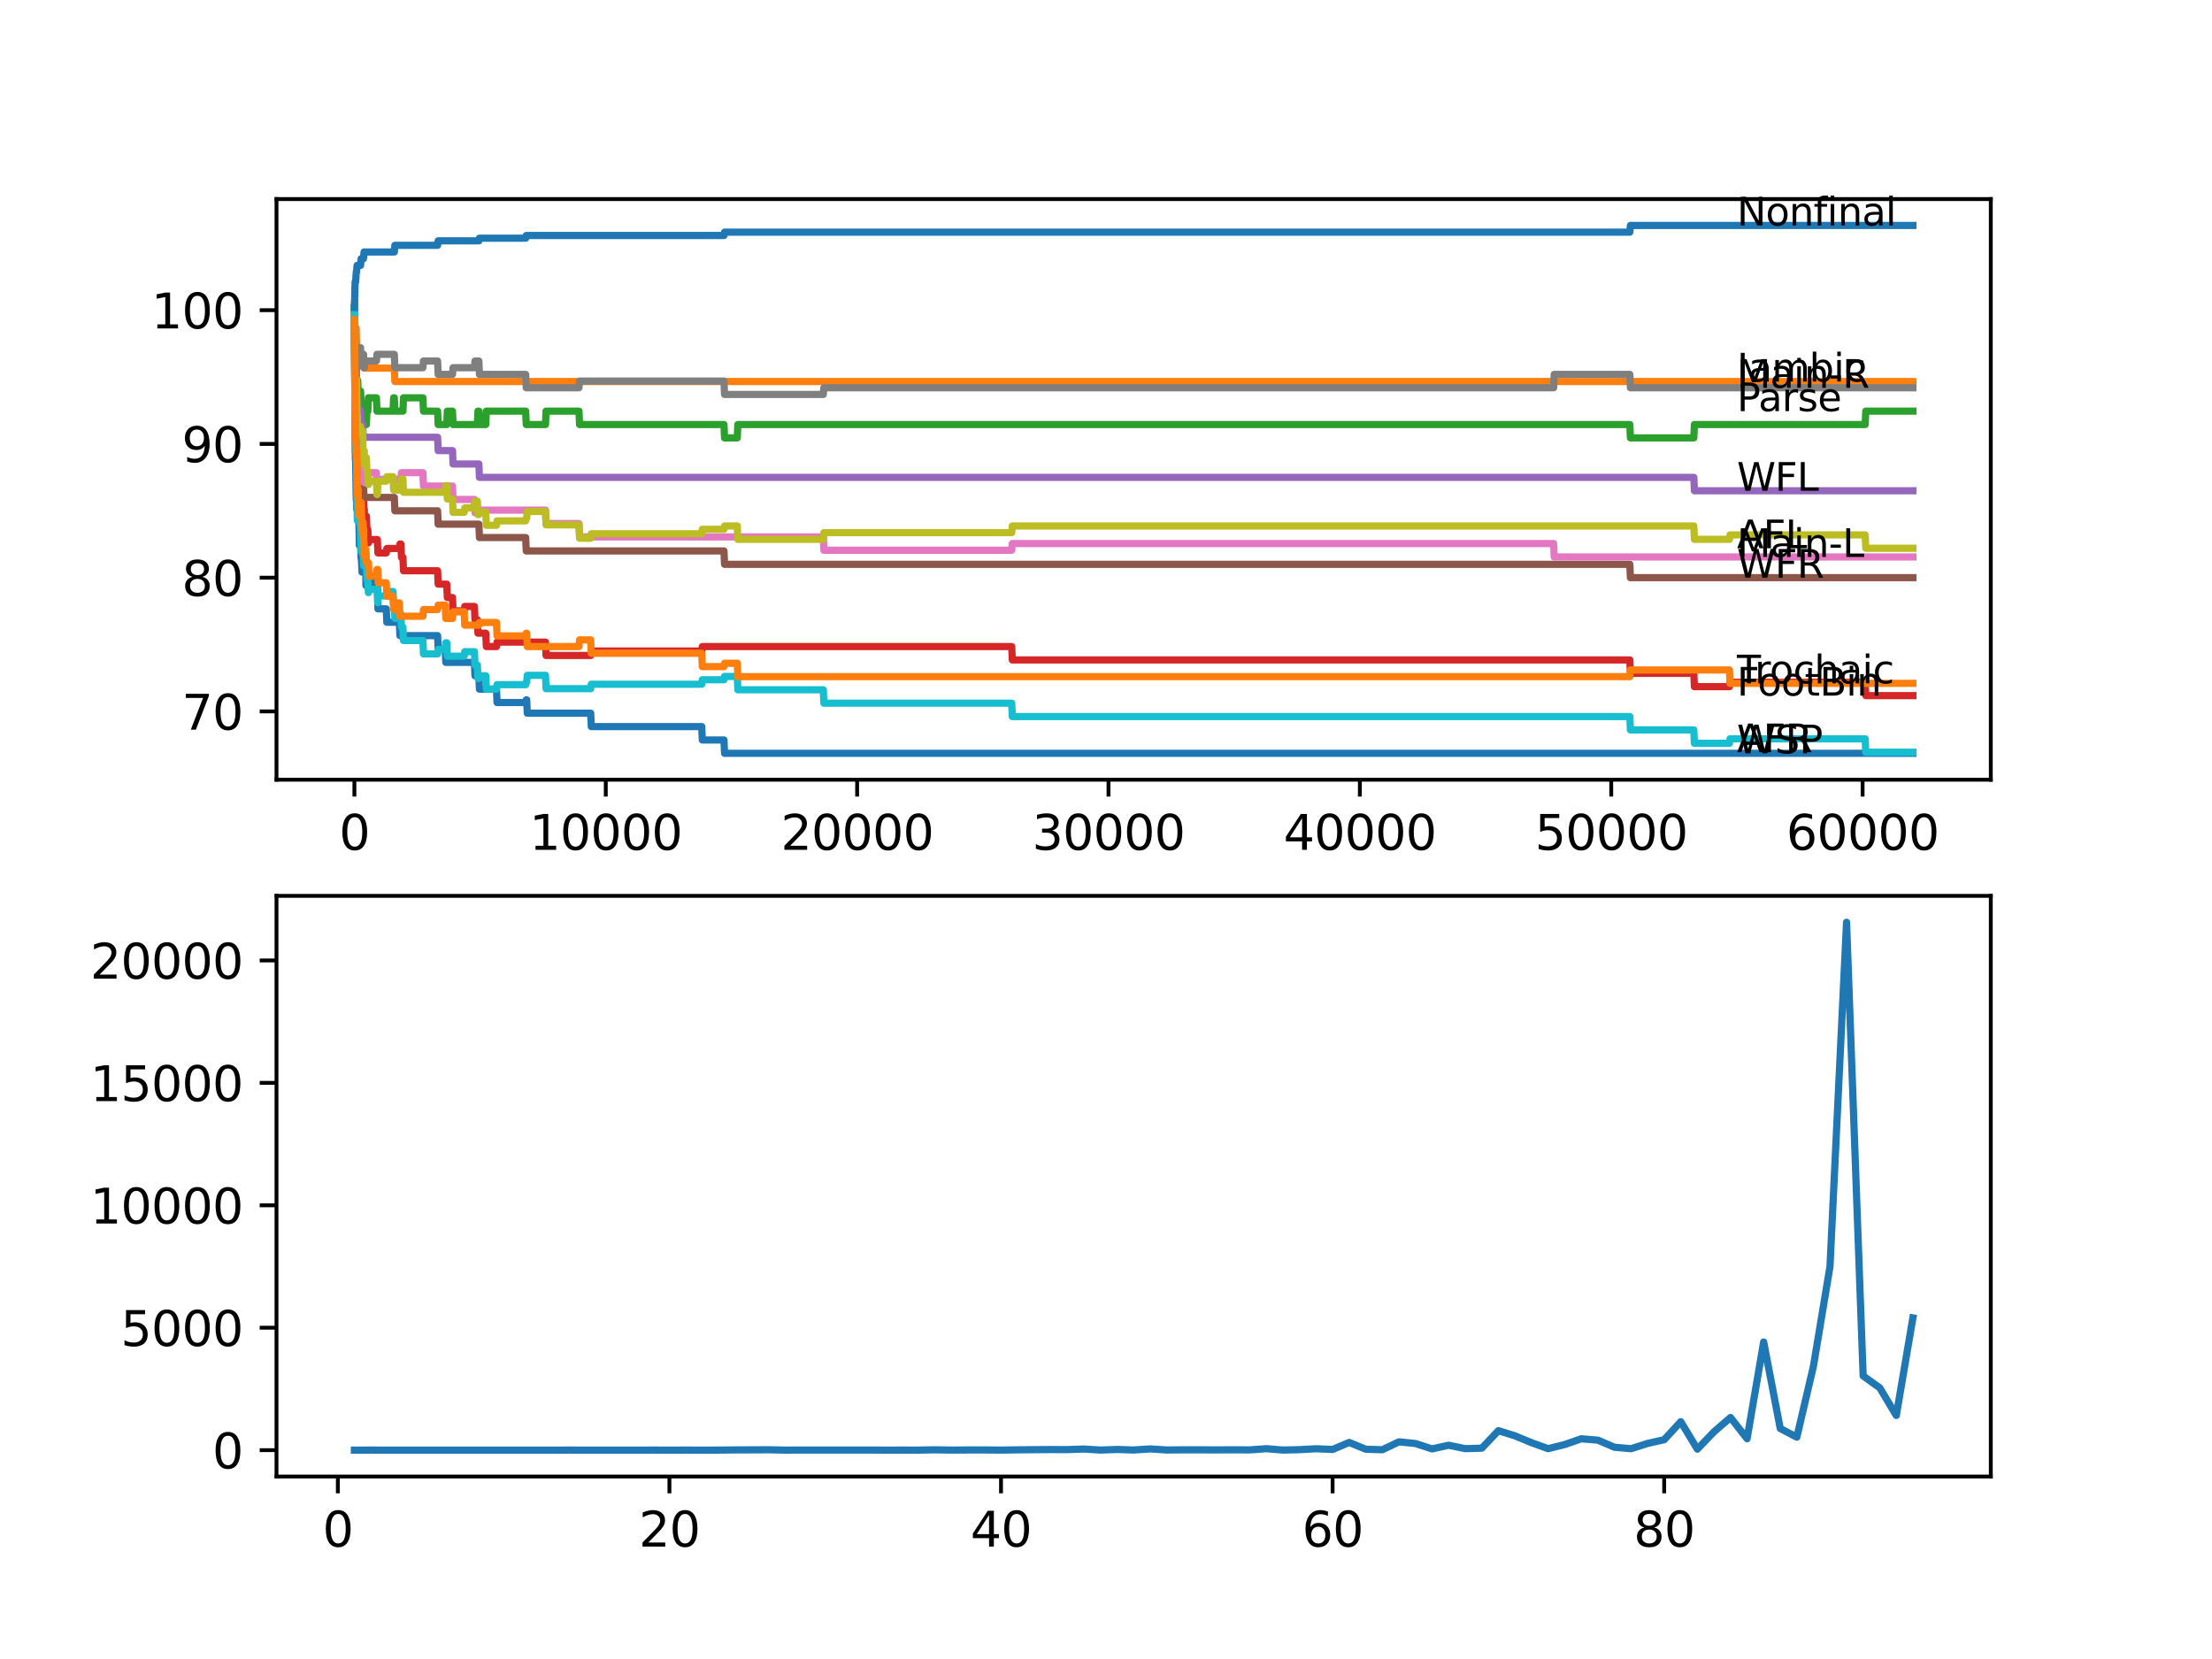 <?xml version="1.0" encoding="utf-8" standalone="no"?>
<!DOCTYPE svg PUBLIC "-//W3C//DTD SVG 1.1//EN"
  "http://www.w3.org/Graphics/SVG/1.1/DTD/svg11.dtd">
<svg xmlns:xlink="http://www.w3.org/1999/xlink" width="460.8pt" height="345.6pt" viewBox="0 0 460.8 345.6" xmlns="http://www.w3.org/2000/svg" version="1.1">
 <defs>
  <style type="text/css">*{stroke-linejoin: round; stroke-linecap: butt}</style>
 </defs>
 <g id="figure_1">
  <g id="patch_1">
   <path d="M 0 345.6 
L 460.8 345.6 
L 460.8 0 
L 0 0 
z
" style="fill: #ffffff"/>
  </g>
  <g id="axes_1">
   <g id="patch_2">
    <path d="M 57.6 162.432 
L 414.72 162.432 
L 414.72 41.472 
L 57.6 41.472 
z
" style="fill: #ffffff"/>
   </g>
   <g id="matplotlib.axis_1">
    <g id="xtick_1">
     <g id="line2d_1">
      <defs>
       <path id="mdf5c1b03b4" d="M 0 0 
L 0 3.5 
" style="stroke: #000000; stroke-width: 0.8"/>
      </defs>
      <g>
       <use xlink:href="#mdf5c1b03b4" x="73.827" y="162.432" style="stroke: #000000; stroke-width: 0.8"/>
      </g>
     </g>
     <g id="text_1">
      <!-- 0 -->
      <g transform="translate(70.646 177.03)scale(0.1 -0.1)">
       <defs>
        <path id="DejaVuSans-30" d="M 2034 4250 
Q 1547 4250 1301 3770 
Q 1056 3291 1056 2328 
Q 1056 1369 1301 889 
Q 1547 409 2034 409 
Q 2525 409 2770 889 
Q 3016 1369 3016 2328 
Q 3016 3291 2770 3770 
Q 2525 4250 2034 4250 
z
M 2034 4750 
Q 2819 4750 3233 4129 
Q 3647 3509 3647 2328 
Q 3647 1150 3233 529 
Q 2819 -91 2034 -91 
Q 1250 -91 836 529 
Q 422 1150 422 2328 
Q 422 3509 836 4129 
Q 1250 4750 2034 4750 
z
" transform="scale(0.016)"/>
       </defs>
       <use xlink:href="#DejaVuSans-30"/>
      </g>
     </g>
    </g>
    <g id="xtick_2">
     <g id="line2d_2">
      <g>
       <use xlink:href="#mdf5c1b03b4" x="126.192" y="162.432" style="stroke: #000000; stroke-width: 0.8"/>
      </g>
     </g>
     <g id="text_2">
      <!-- 10000 -->
      <g transform="translate(110.286 177.03)scale(0.1 -0.1)">
       <defs>
        <path id="DejaVuSans-31" d="M 794 531 
L 1825 531 
L 1825 4091 
L 703 3866 
L 703 4441 
L 1819 4666 
L 2450 4666 
L 2450 531 
L 3481 531 
L 3481 0 
L 794 0 
L 794 531 
z
" transform="scale(0.016)"/>
       </defs>
       <use xlink:href="#DejaVuSans-31"/>
       <use xlink:href="#DejaVuSans-30" x="63.623"/>
       <use xlink:href="#DejaVuSans-30" x="127.246"/>
       <use xlink:href="#DejaVuSans-30" x="190.869"/>
       <use xlink:href="#DejaVuSans-30" x="254.492"/>
      </g>
     </g>
    </g>
    <g id="xtick_3">
     <g id="line2d_3">
      <g>
       <use xlink:href="#mdf5c1b03b4" x="178.556" y="162.432" style="stroke: #000000; stroke-width: 0.8"/>
      </g>
     </g>
     <g id="text_3">
      <!-- 20000 -->
      <g transform="translate(162.65 177.03)scale(0.1 -0.1)">
       <defs>
        <path id="DejaVuSans-32" d="M 1228 531 
L 3431 531 
L 3431 0 
L 469 0 
L 469 531 
Q 828 903 1448 1529 
Q 2069 2156 2228 2338 
Q 2531 2678 2651 2914 
Q 2772 3150 2772 3378 
Q 2772 3750 2511 3984 
Q 2250 4219 1831 4219 
Q 1534 4219 1204 4116 
Q 875 4013 500 3803 
L 500 4441 
Q 881 4594 1212 4672 
Q 1544 4750 1819 4750 
Q 2544 4750 2975 4387 
Q 3406 4025 3406 3419 
Q 3406 3131 3298 2873 
Q 3191 2616 2906 2266 
Q 2828 2175 2409 1742 
Q 1991 1309 1228 531 
z
" transform="scale(0.016)"/>
       </defs>
       <use xlink:href="#DejaVuSans-32"/>
       <use xlink:href="#DejaVuSans-30" x="63.623"/>
       <use xlink:href="#DejaVuSans-30" x="127.246"/>
       <use xlink:href="#DejaVuSans-30" x="190.869"/>
       <use xlink:href="#DejaVuSans-30" x="254.492"/>
      </g>
     </g>
    </g>
    <g id="xtick_4">
     <g id="line2d_4">
      <g>
       <use xlink:href="#mdf5c1b03b4" x="230.921" y="162.432" style="stroke: #000000; stroke-width: 0.8"/>
      </g>
     </g>
     <g id="text_4">
      <!-- 30000 -->
      <g transform="translate(215.015 177.03)scale(0.1 -0.1)">
       <defs>
        <path id="DejaVuSans-33" d="M 2597 2516 
Q 3050 2419 3304 2112 
Q 3559 1806 3559 1356 
Q 3559 666 3084 287 
Q 2609 -91 1734 -91 
Q 1441 -91 1130 -33 
Q 819 25 488 141 
L 488 750 
Q 750 597 1062 519 
Q 1375 441 1716 441 
Q 2309 441 2620 675 
Q 2931 909 2931 1356 
Q 2931 1769 2642 2001 
Q 2353 2234 1838 2234 
L 1294 2234 
L 1294 2753 
L 1863 2753 
Q 2328 2753 2575 2939 
Q 2822 3125 2822 3475 
Q 2822 3834 2567 4026 
Q 2313 4219 1838 4219 
Q 1578 4219 1281 4162 
Q 984 4106 628 3988 
L 628 4550 
Q 988 4650 1302 4700 
Q 1616 4750 1894 4750 
Q 2613 4750 3031 4423 
Q 3450 4097 3450 3541 
Q 3450 3153 3228 2886 
Q 3006 2619 2597 2516 
z
" transform="scale(0.016)"/>
       </defs>
       <use xlink:href="#DejaVuSans-33"/>
       <use xlink:href="#DejaVuSans-30" x="63.623"/>
       <use xlink:href="#DejaVuSans-30" x="127.246"/>
       <use xlink:href="#DejaVuSans-30" x="190.869"/>
       <use xlink:href="#DejaVuSans-30" x="254.492"/>
      </g>
     </g>
    </g>
    <g id="xtick_5">
     <g id="line2d_5">
      <g>
       <use xlink:href="#mdf5c1b03b4" x="283.285" y="162.432" style="stroke: #000000; stroke-width: 0.8"/>
      </g>
     </g>
     <g id="text_5">
      <!-- 40000 -->
      <g transform="translate(267.379 177.03)scale(0.1 -0.1)">
       <defs>
        <path id="DejaVuSans-34" d="M 2419 4116 
L 825 1625 
L 2419 1625 
L 2419 4116 
z
M 2253 4666 
L 3047 4666 
L 3047 1625 
L 3713 1625 
L 3713 1100 
L 3047 1100 
L 3047 0 
L 2419 0 
L 2419 1100 
L 313 1100 
L 313 1709 
L 2253 4666 
z
" transform="scale(0.016)"/>
       </defs>
       <use xlink:href="#DejaVuSans-34"/>
       <use xlink:href="#DejaVuSans-30" x="63.623"/>
       <use xlink:href="#DejaVuSans-30" x="127.246"/>
       <use xlink:href="#DejaVuSans-30" x="190.869"/>
       <use xlink:href="#DejaVuSans-30" x="254.492"/>
      </g>
     </g>
    </g>
    <g id="xtick_6">
     <g id="line2d_6">
      <g>
       <use xlink:href="#mdf5c1b03b4" x="335.65" y="162.432" style="stroke: #000000; stroke-width: 0.8"/>
      </g>
     </g>
     <g id="text_6">
      <!-- 50000 -->
      <g transform="translate(319.744 177.03)scale(0.1 -0.1)">
       <defs>
        <path id="DejaVuSans-35" d="M 691 4666 
L 3169 4666 
L 3169 4134 
L 1269 4134 
L 1269 2991 
Q 1406 3038 1543 3061 
Q 1681 3084 1819 3084 
Q 2600 3084 3056 2656 
Q 3513 2228 3513 1497 
Q 3513 744 3044 326 
Q 2575 -91 1722 -91 
Q 1428 -91 1123 -41 
Q 819 9 494 109 
L 494 744 
Q 775 591 1075 516 
Q 1375 441 1709 441 
Q 2250 441 2565 725 
Q 2881 1009 2881 1497 
Q 2881 1984 2565 2268 
Q 2250 2553 1709 2553 
Q 1456 2553 1204 2497 
Q 953 2441 691 2322 
L 691 4666 
z
" transform="scale(0.016)"/>
       </defs>
       <use xlink:href="#DejaVuSans-35"/>
       <use xlink:href="#DejaVuSans-30" x="63.623"/>
       <use xlink:href="#DejaVuSans-30" x="127.246"/>
       <use xlink:href="#DejaVuSans-30" x="190.869"/>
       <use xlink:href="#DejaVuSans-30" x="254.492"/>
      </g>
     </g>
    </g>
    <g id="xtick_7">
     <g id="line2d_7">
      <g>
       <use xlink:href="#mdf5c1b03b4" x="388.014" y="162.432" style="stroke: #000000; stroke-width: 0.8"/>
      </g>
     </g>
     <g id="text_7">
      <!-- 60000 -->
      <g transform="translate(372.108 177.03)scale(0.1 -0.1)">
       <defs>
        <path id="DejaVuSans-36" d="M 2113 2584 
Q 1688 2584 1439 2293 
Q 1191 2003 1191 1497 
Q 1191 994 1439 701 
Q 1688 409 2113 409 
Q 2538 409 2786 701 
Q 3034 994 3034 1497 
Q 3034 2003 2786 2293 
Q 2538 2584 2113 2584 
z
M 3366 4563 
L 3366 3988 
Q 3128 4100 2886 4159 
Q 2644 4219 2406 4219 
Q 1781 4219 1451 3797 
Q 1122 3375 1075 2522 
Q 1259 2794 1537 2939 
Q 1816 3084 2150 3084 
Q 2853 3084 3261 2657 
Q 3669 2231 3669 1497 
Q 3669 778 3244 343 
Q 2819 -91 2113 -91 
Q 1303 -91 875 529 
Q 447 1150 447 2328 
Q 447 3434 972 4092 
Q 1497 4750 2381 4750 
Q 2619 4750 2861 4703 
Q 3103 4656 3366 4563 
z
" transform="scale(0.016)"/>
       </defs>
       <use xlink:href="#DejaVuSans-36"/>
       <use xlink:href="#DejaVuSans-30" x="63.623"/>
       <use xlink:href="#DejaVuSans-30" x="127.246"/>
       <use xlink:href="#DejaVuSans-30" x="190.869"/>
       <use xlink:href="#DejaVuSans-30" x="254.492"/>
      </g>
     </g>
    </g>
   </g>
   <g id="matplotlib.axis_2">
    <g id="ytick_1">
     <g id="line2d_8">
      <defs>
       <path id="m528d9499fa" d="M 0 0 
L -3.5 0 
" style="stroke: #000000; stroke-width: 0.8"/>
      </defs>
      <g>
       <use xlink:href="#m528d9499fa" x="57.6" y="148.204" style="stroke: #000000; stroke-width: 0.8"/>
      </g>
     </g>
     <g id="text_8">
      <!-- 70 -->
      <g transform="translate(37.875 152.003)scale(0.1 -0.1)">
       <defs>
        <path id="DejaVuSans-37" d="M 525 4666 
L 3525 4666 
L 3525 4397 
L 1831 0 
L 1172 0 
L 2766 4134 
L 525 4134 
L 525 4666 
z
" transform="scale(0.016)"/>
       </defs>
       <use xlink:href="#DejaVuSans-37"/>
       <use xlink:href="#DejaVuSans-30" x="63.623"/>
      </g>
     </g>
    </g>
    <g id="ytick_2">
     <g id="line2d_9">
      <g>
       <use xlink:href="#m528d9499fa" x="57.6" y="120.341" style="stroke: #000000; stroke-width: 0.8"/>
      </g>
     </g>
     <g id="text_9">
      <!-- 80 -->
      <g transform="translate(37.875 124.14)scale(0.1 -0.1)">
       <defs>
        <path id="DejaVuSans-38" d="M 2034 2216 
Q 1584 2216 1326 1975 
Q 1069 1734 1069 1313 
Q 1069 891 1326 650 
Q 1584 409 2034 409 
Q 2484 409 2743 651 
Q 3003 894 3003 1313 
Q 3003 1734 2745 1975 
Q 2488 2216 2034 2216 
z
M 1403 2484 
Q 997 2584 770 2862 
Q 544 3141 544 3541 
Q 544 4100 942 4425 
Q 1341 4750 2034 4750 
Q 2731 4750 3128 4425 
Q 3525 4100 3525 3541 
Q 3525 3141 3298 2862 
Q 3072 2584 2669 2484 
Q 3125 2378 3379 2068 
Q 3634 1759 3634 1313 
Q 3634 634 3220 271 
Q 2806 -91 2034 -91 
Q 1263 -91 848 271 
Q 434 634 434 1313 
Q 434 1759 690 2068 
Q 947 2378 1403 2484 
z
M 1172 3481 
Q 1172 3119 1398 2916 
Q 1625 2713 2034 2713 
Q 2441 2713 2670 2916 
Q 2900 3119 2900 3481 
Q 2900 3844 2670 4047 
Q 2441 4250 2034 4250 
Q 1625 4250 1398 4047 
Q 1172 3844 1172 3481 
z
" transform="scale(0.016)"/>
       </defs>
       <use xlink:href="#DejaVuSans-38"/>
       <use xlink:href="#DejaVuSans-30" x="63.623"/>
      </g>
     </g>
    </g>
    <g id="ytick_3">
     <g id="line2d_10">
      <g>
       <use xlink:href="#m528d9499fa" x="57.6" y="92.479" style="stroke: #000000; stroke-width: 0.8"/>
      </g>
     </g>
     <g id="text_10">
      <!-- 90 -->
      <g transform="translate(37.875 96.278)scale(0.1 -0.1)">
       <defs>
        <path id="DejaVuSans-39" d="M 703 97 
L 703 672 
Q 941 559 1184 500 
Q 1428 441 1663 441 
Q 2288 441 2617 861 
Q 2947 1281 2994 2138 
Q 2813 1869 2534 1725 
Q 2256 1581 1919 1581 
Q 1219 1581 811 2004 
Q 403 2428 403 3163 
Q 403 3881 828 4315 
Q 1253 4750 1959 4750 
Q 2769 4750 3195 4129 
Q 3622 3509 3622 2328 
Q 3622 1225 3098 567 
Q 2575 -91 1691 -91 
Q 1453 -91 1209 -44 
Q 966 3 703 97 
z
M 1959 2075 
Q 2384 2075 2632 2365 
Q 2881 2656 2881 3163 
Q 2881 3666 2632 3958 
Q 2384 4250 1959 4250 
Q 1534 4250 1286 3958 
Q 1038 3666 1038 3163 
Q 1038 2656 1286 2365 
Q 1534 2075 1959 2075 
z
" transform="scale(0.016)"/>
       </defs>
       <use xlink:href="#DejaVuSans-39"/>
       <use xlink:href="#DejaVuSans-30" x="63.623"/>
      </g>
     </g>
    </g>
    <g id="ytick_4">
     <g id="line2d_11">
      <g>
       <use xlink:href="#m528d9499fa" x="57.6" y="64.616" style="stroke: #000000; stroke-width: 0.8"/>
      </g>
     </g>
     <g id="text_11">
      <!-- 100 -->
      <g transform="translate(31.512 68.416)scale(0.1 -0.1)">
       <use xlink:href="#DejaVuSans-31"/>
       <use xlink:href="#DejaVuSans-30" x="63.623"/>
       <use xlink:href="#DejaVuSans-30" x="127.246"/>
      </g>
     </g>
    </g>
   </g>
   <g id="line2d_12">
    <path d="M 73.833 67.403 
L 73.843 66.474 
L 73.885 74.368 
L 74.032 95.729 
L 74.084 95.729 
L 74.21 104.088 
L 74.257 104.088 
L 74.273 103.159 
L 74.278 105.946 
L 74.356 105.946 
L 74.398 105.946 
L 74.451 105.249 
L 74.456 108.035 
L 74.493 108.035 
L 74.744 108.035 
L 74.864 113.608 
L 75.116 113.608 
L 75.231 116.394 
L 75.294 116.394 
L 75.409 119.18 
L 76.205 119.18 
L 76.226 121.966 
L 76.315 121.27 
L 78.608 121.27 
L 78.729 126.842 
L 80.467 126.842 
L 80.583 129.629 
L 83.195 129.629 
L 83.311 132.415 
L 91.16 132.415 
L 91.275 135.201 
L 92.752 135.201 
L 92.867 137.987 
L 98.832 137.987 
L 98.947 140.774 
L 99.758 140.774 
L 99.874 143.56 
L 103.424 143.56 
L 103.539 146.346 
L 109.509 146.346 
L 109.624 145.789 
L 109.723 145.789 
L 109.839 148.575 
L 123.055 148.575 
L 123.171 151.361 
L 146.185 151.361 
L 146.3 154.148 
L 150.819 154.148 
L 150.934 156.934 
L 398.487 156.934 
L 398.487 156.934 
" clip-path="url(#p2f5e53e418)" style="fill: none; stroke: #1f77b4; stroke-width: 1.5; stroke-linecap: square"/>
   </g>
   <g id="line2d_13">
    <path d="M 73.833 64.616 
L 73.843 64.616 
L 73.885 62.759 
L 73.896 68.331 
L 73.932 68.331 
L 74.199 68.331 
L 74.32 73.904 
L 75.723 73.904 
L 75.838 76.69 
L 82.143 76.69 
L 82.258 79.476 
L 398.487 79.476 
L 398.487 79.476 
" clip-path="url(#p2f5e53e418)" style="fill: none; stroke: #ff7f0e; stroke-width: 1.5; stroke-linecap: square"/>
   </g>
   <g id="line2d_14">
    <path d="M 73.833 67.403 
L 73.958 77.154 
L 74.079 74.368 
L 74.084 74.368 
L 74.21 82.727 
L 74.262 82.727 
L 74.278 84.12 
L 74.383 79.941 
L 74.398 79.941 
L 74.513 79.244 
L 74.519 79.244 
L 74.634 82.03 
L 74.744 82.03 
L 74.859 81.473 
L 75.116 81.473 
L 75.231 84.259 
L 75.556 84.259 
L 75.587 87.046 
L 75.665 84.259 
L 75.723 84.259 
L 75.77 87.046 
L 75.833 85.652 
L 75.896 85.652 
L 76.011 88.439 
L 76.325 88.439 
L 76.44 85.652 
L 76.624 85.652 
L 76.739 82.866 
L 78.415 82.866 
L 78.53 85.652 
L 81.881 85.652 
L 81.996 82.866 
L 82.143 82.866 
L 82.258 85.652 
L 83.939 85.652 
L 84.054 82.866 
L 88.102 82.866 
L 88.217 85.652 
L 91.16 85.652 
L 91.275 88.439 
L 93.066 88.439 
L 93.181 85.652 
L 94.265 85.652 
L 94.381 88.439 
L 99.449 88.439 
L 99.565 85.652 
L 99.758 85.652 
L 99.874 88.439 
L 101.193 88.439 
L 101.308 85.652 
L 109.509 85.652 
L 109.624 88.439 
L 113.635 88.439 
L 113.75 85.652 
L 120.615 85.652 
L 120.73 88.439 
L 150.819 88.439 
L 150.934 91.225 
L 153.589 91.225 
L 153.704 88.439 
L 339.525 88.439 
L 339.64 91.225 
L 352.857 91.225 
L 352.972 88.439 
L 388.554 88.439 
L 388.669 85.652 
L 398.487 85.652 
L 398.487 85.652 
" clip-path="url(#p2f5e53e418)" style="fill: none; stroke: #2ca02c; stroke-width: 1.5; stroke-linecap: square"/>
   </g>
   <g id="line2d_15">
    <path d="M 73.833 64.059 
L 73.854 64.059 
L 74 83.331 
L 74.084 83.331 
L 74.199 87.974 
L 74.262 86.721 
L 74.267 89.507 
L 74.273 89.507 
L 74.351 95.079 
L 74.388 94.383 
L 74.398 94.383 
L 74.44 93.686 
L 74.445 96.472 
L 74.498 95.776 
L 74.618 95.776 
L 74.733 95.079 
L 74.744 95.079 
L 74.859 94.522 
L 74.974 97.308 
L 75.095 97.308 
L 75.215 102.881 
L 75.262 102.881 
L 75.377 101.952 
L 75.587 101.952 
L 75.655 104.738 
L 75.697 104.042 
L 75.723 104.042 
L 75.838 106.828 
L 75.844 106.828 
L 75.896 106.131 
L 75.901 108.918 
L 75.938 108.918 
L 76.205 108.918 
L 76.325 107.524 
L 76.44 110.311 
L 76.624 110.311 
L 76.739 113.097 
L 76.765 113.097 
L 76.88 112.4 
L 78.608 112.4 
L 78.724 115.187 
L 80.467 115.187 
L 80.583 114.258 
L 83.195 114.258 
L 83.311 113.329 
L 83.515 113.329 
L 83.63 116.115 
L 83.939 116.115 
L 84.054 118.902 
L 91.16 118.902 
L 91.275 121.688 
L 93.066 121.688 
L 93.181 124.474 
L 94.265 124.474 
L 94.381 127.26 
L 96.695 127.26 
L 96.81 126.332 
L 98.832 126.332 
L 98.947 129.118 
L 99.449 129.118 
L 99.565 131.904 
L 101.193 131.904 
L 101.308 134.69 
L 103.424 134.69 
L 103.539 133.762 
L 113.635 133.762 
L 113.75 136.548 
L 123.055 136.548 
L 123.171 135.619 
L 146.185 135.619 
L 146.3 134.69 
L 210.761 134.69 
L 210.876 137.477 
L 339.525 137.477 
L 339.64 140.263 
L 352.857 140.263 
L 352.972 143.049 
L 360.277 143.049 
L 360.392 142.12 
L 388.554 142.12 
L 388.669 144.907 
L 398.487 144.907 
L 398.487 144.907 
" clip-path="url(#p2f5e53e418)" style="fill: none; stroke: #d62728; stroke-width: 1.5; stroke-linecap: square"/>
   </g>
   <g id="line2d_16">
    <path d="M 73.833 67.403 
L 73.859 67.403 
L 73.974 74.368 
L 73.979 72.975 
L 74.084 72.975 
L 74.205 78.548 
L 74.257 78.548 
L 74.278 81.334 
L 74.367 79.941 
L 74.44 79.941 
L 74.561 85.513 
L 75.095 85.513 
L 75.21 88.299 
L 75.556 88.299 
L 75.671 91.086 
L 91.16 91.086 
L 91.275 93.872 
L 94.265 93.872 
L 94.381 96.658 
L 99.758 96.658 
L 99.874 99.444 
L 352.857 99.444 
L 352.972 102.231 
L 398.487 102.231 
L 398.487 102.231 
" clip-path="url(#p2f5e53e418)" style="fill: none; stroke: #9467bd; stroke-width: 1.5; stroke-linecap: square"/>
   </g>
   <g id="line2d_17">
    <path d="M 73.833 67.403 
L 73.979 86.906 
L 74.084 86.906 
L 74.21 95.265 
L 74.273 95.265 
L 74.388 98.051 
L 75.116 98.051 
L 75.231 100.838 
L 75.723 100.838 
L 75.838 103.624 
L 82.143 103.624 
L 82.258 106.41 
L 91.16 106.41 
L 91.275 109.196 
L 99.758 109.196 
L 99.874 111.982 
L 109.509 111.982 
L 109.624 114.769 
L 150.819 114.769 
L 150.934 117.555 
L 339.525 117.555 
L 339.64 120.341 
L 398.487 120.341 
L 398.487 120.341 
" clip-path="url(#p2f5e53e418)" style="fill: none; stroke: #8c564b; stroke-width: 1.5; stroke-linecap: square"/>
   </g>
   <g id="line2d_18">
    <path d="M 73.833 67.403 
L 73.843 67.403 
L 73.985 85.513 
L 74.021 85.513 
L 74.136 84.027 
L 74.168 84.027 
L 74.294 92.99 
L 74.351 92.99 
L 74.44 92.293 
L 74.445 95.079 
L 74.451 95.079 
L 74.519 94.383 
L 74.524 97.169 
L 74.545 97.169 
L 74.618 97.169 
L 74.733 96.472 
L 74.744 96.472 
L 74.87 94.522 
L 75.095 94.522 
L 75.21 97.308 
L 75.294 97.308 
L 75.409 96.38 
L 75.556 96.38 
L 75.655 99.166 
L 75.665 98.469 
L 75.844 98.469 
L 75.896 97.773 
L 75.901 100.559 
L 75.938 100.559 
L 76.205 100.559 
L 76.325 99.166 
L 76.765 99.166 
L 76.88 98.469 
L 78.415 98.469 
L 78.53 101.255 
L 78.608 101.255 
L 78.724 99.862 
L 83.515 99.862 
L 83.63 98.469 
L 88.102 98.469 
L 88.217 101.255 
L 94.265 101.255 
L 94.381 104.042 
L 98.832 104.042 
L 98.947 106.828 
L 99.758 106.828 
L 99.874 106.271 
L 113.635 106.271 
L 113.75 109.057 
L 120.615 109.057 
L 120.73 111.843 
L 171.508 111.843 
L 171.623 114.629 
L 210.761 114.629 
L 210.876 113.236 
L 323.653 113.236 
L 323.768 116.023 
L 398.487 116.023 
L 398.487 116.023 
" clip-path="url(#p2f5e53e418)" style="fill: none; stroke: #e377c2; stroke-width: 1.5; stroke-linecap: square"/>
   </g>
   <g id="line2d_19">
    <path d="M 73.833 64.059 
L 73.932 75.668 
L 73.958 74.74 
L 74.074 73.347 
L 74.084 73.347 
L 74.205 78.919 
L 74.215 78.919 
L 74.273 73.811 
L 74.33 76.597 
L 74.44 76.597 
L 74.561 73.811 
L 75.095 73.811 
L 75.116 72.418 
L 75.121 75.204 
L 75.199 75.204 
L 75.556 75.204 
L 75.671 73.811 
L 75.723 73.811 
L 75.838 76.597 
L 75.896 76.597 
L 76.011 75.204 
L 78.415 75.204 
L 78.53 73.811 
L 82.143 73.811 
L 82.258 76.597 
L 88.102 76.597 
L 88.217 75.204 
L 91.16 75.204 
L 91.275 77.99 
L 94.265 77.99 
L 94.381 76.597 
L 98.832 76.597 
L 98.947 75.204 
L 99.758 75.204 
L 99.874 77.99 
L 109.509 77.99 
L 109.624 80.777 
L 120.615 80.777 
L 120.73 79.383 
L 150.819 79.383 
L 150.934 82.17 
L 171.508 82.17 
L 171.623 80.777 
L 323.653 80.777 
L 323.768 77.99 
L 339.525 77.99 
L 339.64 80.777 
L 398.487 80.777 
L 398.487 80.777 
" clip-path="url(#p2f5e53e418)" style="fill: none; stroke: #7f7f7f; stroke-width: 1.5; stroke-linecap: square"/>
   </g>
   <g id="line2d_20">
    <path d="M 73.833 64.059 
L 73.843 64.059 
L 73.964 83.563 
L 73.985 82.634 
L 74.021 82.634 
L 74.136 81.148 
L 74.163 81.148 
L 74.257 78.966 
L 74.262 81.752 
L 74.377 86.628 
L 74.44 86.628 
L 74.555 91.504 
L 74.618 91.504 
L 74.733 90.807 
L 74.744 90.807 
L 74.87 88.857 
L 75.095 88.857 
L 75.21 91.643 
L 75.262 91.643 
L 75.383 89.785 
L 75.556 89.785 
L 75.655 95.358 
L 75.671 94.661 
L 75.844 94.661 
L 75.896 93.965 
L 75.901 96.751 
L 75.938 96.751 
L 76.205 96.751 
L 76.325 95.358 
L 76.44 98.144 
L 76.624 98.144 
L 76.739 100.93 
L 76.765 100.93 
L 76.88 100.234 
L 78.415 100.234 
L 78.53 103.02 
L 78.608 103.02 
L 78.729 100.234 
L 80.467 100.234 
L 80.583 99.305 
L 81.881 99.305 
L 81.996 102.091 
L 83.195 102.091 
L 83.311 101.163 
L 83.515 101.163 
L 83.63 99.769 
L 83.939 99.769 
L 84.054 102.556 
L 92.752 102.556 
L 92.867 101.163 
L 93.066 101.163 
L 93.181 103.949 
L 94.265 103.949 
L 94.381 106.735 
L 96.695 106.735 
L 96.81 105.806 
L 98.832 105.806 
L 98.947 104.413 
L 99.449 104.413 
L 99.565 107.199 
L 99.758 107.199 
L 99.874 106.642 
L 101.193 106.642 
L 101.308 109.428 
L 103.424 109.428 
L 103.539 108.5 
L 109.509 108.5 
L 109.624 107.942 
L 109.723 107.942 
L 109.839 106.549 
L 113.635 106.549 
L 113.75 109.336 
L 120.615 109.336 
L 120.73 112.122 
L 123.055 112.122 
L 123.171 111.193 
L 146.185 111.193 
L 146.3 110.264 
L 150.819 110.264 
L 150.934 109.568 
L 153.589 109.568 
L 153.704 112.354 
L 171.508 112.354 
L 171.623 110.961 
L 210.761 110.961 
L 210.876 109.568 
L 352.857 109.568 
L 352.972 112.354 
L 360.277 112.354 
L 360.392 111.425 
L 388.554 111.425 
L 388.669 114.211 
L 398.487 114.211 
L 398.487 114.211 
" clip-path="url(#p2f5e53e418)" style="fill: none; stroke: #bcbd22; stroke-width: 1.5; stroke-linecap: square"/>
   </g>
   <g id="line2d_21">
    <path d="M 73.833 64.059 
L 73.995 94.011 
L 74.021 94.011 
L 74.136 92.525 
L 74.163 92.525 
L 74.189 91.596 
L 74.194 94.383 
L 74.257 93.129 
L 74.388 106.364 
L 74.398 106.364 
L 74.44 105.667 
L 74.445 108.453 
L 74.498 107.757 
L 74.618 107.757 
L 74.733 107.06 
L 74.744 107.06 
L 74.859 106.503 
L 74.974 109.289 
L 75.095 109.289 
L 75.215 114.862 
L 75.262 114.862 
L 75.383 113.004 
L 75.587 113.004 
L 75.655 115.79 
L 75.697 115.094 
L 75.723 115.094 
L 75.77 117.88 
L 75.833 116.487 
L 75.844 116.487 
L 75.959 115.79 
L 76.205 115.79 
L 76.226 115.094 
L 76.231 117.88 
L 76.299 117.88 
L 76.325 117.88 
L 76.44 120.666 
L 76.624 120.666 
L 76.739 123.452 
L 76.765 123.452 
L 76.88 122.756 
L 78.608 122.756 
L 78.692 125.542 
L 78.718 124.149 
L 80.467 124.149 
L 80.583 123.22 
L 81.881 123.22 
L 81.996 126.007 
L 82.143 126.007 
L 82.258 128.793 
L 83.195 128.793 
L 83.311 127.864 
L 83.515 127.864 
L 83.63 130.65 
L 83.939 130.65 
L 84.054 133.437 
L 88.102 133.437 
L 88.217 136.223 
L 91.16 136.223 
L 91.275 135.294 
L 92.752 135.294 
L 92.867 133.901 
L 93.066 133.901 
L 93.181 136.687 
L 96.695 136.687 
L 96.81 135.758 
L 98.832 135.758 
L 98.947 138.545 
L 99.449 138.545 
L 99.565 141.331 
L 99.758 141.331 
L 99.874 140.774 
L 101.193 140.774 
L 101.308 143.56 
L 103.424 143.56 
L 103.539 142.631 
L 109.509 142.631 
L 109.624 142.074 
L 109.723 142.074 
L 109.839 140.681 
L 113.635 140.681 
L 113.75 143.467 
L 123.055 143.467 
L 123.171 142.538 
L 146.185 142.538 
L 146.3 141.609 
L 150.819 141.609 
L 150.934 140.913 
L 153.589 140.913 
L 153.704 143.699 
L 171.508 143.699 
L 171.623 146.485 
L 210.761 146.485 
L 210.876 149.272 
L 339.525 149.272 
L 339.64 152.058 
L 352.857 152.058 
L 352.972 154.844 
L 360.277 154.844 
L 360.392 153.915 
L 388.554 153.915 
L 388.669 156.702 
L 398.487 156.702 
L 398.487 156.702 
" clip-path="url(#p2f5e53e418)" style="fill: none; stroke: #17becf; stroke-width: 1.5; stroke-linecap: square"/>
   </g>
   <g id="line2d_22">
    <path d="M 73.833 64.059 
L 73.969 58.719 
L 74.084 58.719 
L 74.21 56.676 
L 74.273 56.676 
L 74.388 55.282 
L 75.116 55.282 
L 75.231 53.889 
L 75.723 53.889 
L 75.838 52.496 
L 82.143 52.496 
L 82.258 51.103 
L 91.16 51.103 
L 91.275 50.174 
L 99.758 50.174 
L 99.874 49.617 
L 109.509 49.617 
L 109.624 49.06 
L 150.819 49.06 
L 150.934 48.363 
L 339.525 48.363 
L 339.64 46.97 
L 398.487 46.97 
L 398.487 46.97 
" clip-path="url(#p2f5e53e418)" style="fill: none; stroke: #1f77b4; stroke-width: 1.5; stroke-linecap: square"/>
   </g>
   <g id="line2d_23">
    <path d="M 73.833 67.403 
L 73.843 66.474 
L 73.88 76.922 
L 74.011 88.996 
L 74.021 88.996 
L 74.084 91.782 
L 74.136 91.225 
L 74.163 91.225 
L 74.257 95.869 
L 74.278 93.547 
L 74.351 93.547 
L 74.477 103.299 
L 74.519 103.299 
L 74.618 101.906 
L 74.623 104.692 
L 74.744 104.692 
L 74.859 107.478 
L 75.095 107.478 
L 75.215 104.692 
L 75.262 104.692 
L 75.383 110.264 
L 75.556 110.264 
L 75.655 108.871 
L 75.66 111.657 
L 75.723 111.657 
L 75.77 110.264 
L 75.775 113.051 
L 75.828 113.051 
L 75.844 113.051 
L 75.896 115.837 
L 75.953 114.444 
L 76.205 114.444 
L 76.32 117.23 
L 76.765 117.23 
L 76.88 120.016 
L 78.415 120.016 
L 78.53 118.623 
L 78.692 118.623 
L 78.807 121.409 
L 80.467 121.409 
L 80.583 124.195 
L 81.881 124.195 
L 81.996 126.982 
L 82.143 126.982 
L 82.258 125.589 
L 83.195 125.589 
L 83.311 128.375 
L 88.102 128.375 
L 88.217 126.982 
L 91.16 126.982 
L 91.275 126.053 
L 92.752 126.053 
L 92.867 128.839 
L 94.265 128.839 
L 94.381 127.446 
L 96.695 127.446 
L 96.81 130.232 
L 99.758 130.232 
L 99.874 129.675 
L 103.424 129.675 
L 103.539 132.461 
L 109.509 132.461 
L 109.624 131.904 
L 109.723 131.904 
L 109.839 134.69 
L 120.615 134.69 
L 120.73 133.297 
L 123.055 133.297 
L 123.171 136.083 
L 146.185 136.083 
L 146.3 138.87 
L 150.819 138.87 
L 150.934 138.173 
L 153.589 138.173 
L 153.704 140.959 
L 339.525 140.959 
L 339.64 139.566 
L 360.277 139.566 
L 360.392 142.352 
L 398.487 142.352 
L 398.487 142.352 
" clip-path="url(#p2f5e53e418)" style="fill: none; stroke: #ff7f0e; stroke-width: 1.5; stroke-linecap: square"/>
   </g>
   <g id="patch_3">
    <path d="M 57.6 162.432 
L 57.6 41.472 
" style="fill: none; stroke: #000000; stroke-width: 0.8; stroke-linejoin: miter; stroke-linecap: square"/>
   </g>
   <g id="patch_4">
    <path d="M 414.72 162.432 
L 414.72 41.472 
" style="fill: none; stroke: #000000; stroke-width: 0.8; stroke-linejoin: miter; stroke-linecap: square"/>
   </g>
   <g id="patch_5">
    <path d="M 57.6 162.432 
L 414.72 162.432 
" style="fill: none; stroke: #000000; stroke-width: 0.8; stroke-linejoin: miter; stroke-linecap: square"/>
   </g>
   <g id="patch_6">
    <path d="M 57.6 41.472 
L 414.72 41.472 
" style="fill: none; stroke: #000000; stroke-width: 0.8; stroke-linejoin: miter; stroke-linecap: square"/>
   </g>
   <g id="text_12">
    <!-- WSP -->
    <g transform="translate(361.832 156.934)scale(0.08 -0.08)">
     <defs>
      <path id="DejaVuSans-57" d="M 213 4666 
L 850 4666 
L 1831 722 
L 2809 4666 
L 3519 4666 
L 4500 722 
L 5478 4666 
L 6119 4666 
L 4947 0 
L 4153 0 
L 3169 4050 
L 2175 0 
L 1381 0 
L 213 4666 
z
" transform="scale(0.016)"/>
      <path id="DejaVuSans-53" d="M 3425 4513 
L 3425 3897 
Q 3066 4069 2747 4153 
Q 2428 4238 2131 4238 
Q 1616 4238 1336 4038 
Q 1056 3838 1056 3469 
Q 1056 3159 1242 3001 
Q 1428 2844 1947 2747 
L 2328 2669 
Q 3034 2534 3370 2195 
Q 3706 1856 3706 1288 
Q 3706 609 3251 259 
Q 2797 -91 1919 -91 
Q 1588 -91 1214 -16 
Q 841 59 441 206 
L 441 856 
Q 825 641 1194 531 
Q 1563 422 1919 422 
Q 2459 422 2753 634 
Q 3047 847 3047 1241 
Q 3047 1584 2836 1778 
Q 2625 1972 2144 2069 
L 1759 2144 
Q 1053 2284 737 2584 
Q 422 2884 422 3419 
Q 422 4038 858 4394 
Q 1294 4750 2059 4750 
Q 2388 4750 2728 4690 
Q 3069 4631 3425 4513 
z
" transform="scale(0.016)"/>
      <path id="DejaVuSans-50" d="M 1259 4147 
L 1259 2394 
L 2053 2394 
Q 2494 2394 2734 2622 
Q 2975 2850 2975 3272 
Q 2975 3691 2734 3919 
Q 2494 4147 2053 4147 
L 1259 4147 
z
M 628 4666 
L 2053 4666 
Q 2838 4666 3239 4311 
Q 3641 3956 3641 3272 
Q 3641 2581 3239 2228 
Q 2838 1875 2053 1875 
L 1259 1875 
L 1259 0 
L 628 0 
L 628 4666 
z
" transform="scale(0.016)"/>
     </defs>
     <use xlink:href="#DejaVuSans-57"/>
     <use xlink:href="#DejaVuSans-53" x="98.877"/>
     <use xlink:href="#DejaVuSans-50" x="162.354"/>
    </g>
   </g>
   <g id="text_13">
    <!-- Iambic -->
    <g transform="translate(361.832 79.476)scale(0.08 -0.08)">
     <defs>
      <path id="DejaVuSans-49" d="M 628 4666 
L 1259 4666 
L 1259 0 
L 628 0 
L 628 4666 
z
" transform="scale(0.016)"/>
      <path id="DejaVuSans-61" d="M 2194 1759 
Q 1497 1759 1228 1600 
Q 959 1441 959 1056 
Q 959 750 1161 570 
Q 1363 391 1709 391 
Q 2188 391 2477 730 
Q 2766 1069 2766 1631 
L 2766 1759 
L 2194 1759 
z
M 3341 1997 
L 3341 0 
L 2766 0 
L 2766 531 
Q 2569 213 2275 61 
Q 1981 -91 1556 -91 
Q 1019 -91 701 211 
Q 384 513 384 1019 
Q 384 1609 779 1909 
Q 1175 2209 1959 2209 
L 2766 2209 
L 2766 2266 
Q 2766 2663 2505 2880 
Q 2244 3097 1772 3097 
Q 1472 3097 1187 3025 
Q 903 2953 641 2809 
L 641 3341 
Q 956 3463 1253 3523 
Q 1550 3584 1831 3584 
Q 2591 3584 2966 3190 
Q 3341 2797 3341 1997 
z
" transform="scale(0.016)"/>
      <path id="DejaVuSans-6d" d="M 3328 2828 
Q 3544 3216 3844 3400 
Q 4144 3584 4550 3584 
Q 5097 3584 5394 3201 
Q 5691 2819 5691 2113 
L 5691 0 
L 5113 0 
L 5113 2094 
Q 5113 2597 4934 2840 
Q 4756 3084 4391 3084 
Q 3944 3084 3684 2787 
Q 3425 2491 3425 1978 
L 3425 0 
L 2847 0 
L 2847 2094 
Q 2847 2600 2669 2842 
Q 2491 3084 2119 3084 
Q 1678 3084 1418 2786 
Q 1159 2488 1159 1978 
L 1159 0 
L 581 0 
L 581 3500 
L 1159 3500 
L 1159 2956 
Q 1356 3278 1631 3431 
Q 1906 3584 2284 3584 
Q 2666 3584 2933 3390 
Q 3200 3197 3328 2828 
z
" transform="scale(0.016)"/>
      <path id="DejaVuSans-62" d="M 3116 1747 
Q 3116 2381 2855 2742 
Q 2594 3103 2138 3103 
Q 1681 3103 1420 2742 
Q 1159 2381 1159 1747 
Q 1159 1113 1420 752 
Q 1681 391 2138 391 
Q 2594 391 2855 752 
Q 3116 1113 3116 1747 
z
M 1159 2969 
Q 1341 3281 1617 3432 
Q 1894 3584 2278 3584 
Q 2916 3584 3314 3078 
Q 3713 2572 3713 1747 
Q 3713 922 3314 415 
Q 2916 -91 2278 -91 
Q 1894 -91 1617 61 
Q 1341 213 1159 525 
L 1159 0 
L 581 0 
L 581 4863 
L 1159 4863 
L 1159 2969 
z
" transform="scale(0.016)"/>
      <path id="DejaVuSans-69" d="M 603 3500 
L 1178 3500 
L 1178 0 
L 603 0 
L 603 3500 
z
M 603 4863 
L 1178 4863 
L 1178 4134 
L 603 4134 
L 603 4863 
z
" transform="scale(0.016)"/>
      <path id="DejaVuSans-63" d="M 3122 3366 
L 3122 2828 
Q 2878 2963 2633 3030 
Q 2388 3097 2138 3097 
Q 1578 3097 1268 2742 
Q 959 2388 959 1747 
Q 959 1106 1268 751 
Q 1578 397 2138 397 
Q 2388 397 2633 464 
Q 2878 531 3122 666 
L 3122 134 
Q 2881 22 2623 -34 
Q 2366 -91 2075 -91 
Q 1284 -91 818 406 
Q 353 903 353 1747 
Q 353 2603 823 3093 
Q 1294 3584 2113 3584 
Q 2378 3584 2631 3529 
Q 2884 3475 3122 3366 
z
" transform="scale(0.016)"/>
     </defs>
     <use xlink:href="#DejaVuSans-49"/>
     <use xlink:href="#DejaVuSans-61" x="29.492"/>
     <use xlink:href="#DejaVuSans-6d" x="90.771"/>
     <use xlink:href="#DejaVuSans-62" x="188.184"/>
     <use xlink:href="#DejaVuSans-69" x="251.66"/>
     <use xlink:href="#DejaVuSans-63" x="279.443"/>
    </g>
   </g>
   <g id="text_14">
    <!-- Parse -->
    <g transform="translate(361.832 85.652)scale(0.08 -0.08)">
     <defs>
      <path id="DejaVuSans-72" d="M 2631 2963 
Q 2534 3019 2420 3045 
Q 2306 3072 2169 3072 
Q 1681 3072 1420 2755 
Q 1159 2438 1159 1844 
L 1159 0 
L 581 0 
L 581 3500 
L 1159 3500 
L 1159 2956 
Q 1341 3275 1631 3429 
Q 1922 3584 2338 3584 
Q 2397 3584 2469 3576 
Q 2541 3569 2628 3553 
L 2631 2963 
z
" transform="scale(0.016)"/>
      <path id="DejaVuSans-73" d="M 2834 3397 
L 2834 2853 
Q 2591 2978 2328 3040 
Q 2066 3103 1784 3103 
Q 1356 3103 1142 2972 
Q 928 2841 928 2578 
Q 928 2378 1081 2264 
Q 1234 2150 1697 2047 
L 1894 2003 
Q 2506 1872 2764 1633 
Q 3022 1394 3022 966 
Q 3022 478 2636 193 
Q 2250 -91 1575 -91 
Q 1294 -91 989 -36 
Q 684 19 347 128 
L 347 722 
Q 666 556 975 473 
Q 1284 391 1588 391 
Q 1994 391 2212 530 
Q 2431 669 2431 922 
Q 2431 1156 2273 1281 
Q 2116 1406 1581 1522 
L 1381 1569 
Q 847 1681 609 1914 
Q 372 2147 372 2553 
Q 372 3047 722 3315 
Q 1072 3584 1716 3584 
Q 2034 3584 2315 3537 
Q 2597 3491 2834 3397 
z
" transform="scale(0.016)"/>
      <path id="DejaVuSans-65" d="M 3597 1894 
L 3597 1613 
L 953 1613 
Q 991 1019 1311 708 
Q 1631 397 2203 397 
Q 2534 397 2845 478 
Q 3156 559 3463 722 
L 3463 178 
Q 3153 47 2828 -22 
Q 2503 -91 2169 -91 
Q 1331 -91 842 396 
Q 353 884 353 1716 
Q 353 2575 817 3079 
Q 1281 3584 2069 3584 
Q 2775 3584 3186 3129 
Q 3597 2675 3597 1894 
z
M 3022 2063 
Q 3016 2534 2758 2815 
Q 2500 3097 2075 3097 
Q 1594 3097 1305 2825 
Q 1016 2553 972 2059 
L 3022 2063 
z
" transform="scale(0.016)"/>
     </defs>
     <use xlink:href="#DejaVuSans-50"/>
     <use xlink:href="#DejaVuSans-61" x="55.803"/>
     <use xlink:href="#DejaVuSans-72" x="117.082"/>
     <use xlink:href="#DejaVuSans-73" x="158.195"/>
     <use xlink:href="#DejaVuSans-65" x="210.295"/>
    </g>
   </g>
   <g id="text_15">
    <!-- FootBin -->
    <g transform="translate(361.832 144.907)scale(0.08 -0.08)">
     <defs>
      <path id="DejaVuSans-46" d="M 628 4666 
L 3309 4666 
L 3309 4134 
L 1259 4134 
L 1259 2759 
L 3109 2759 
L 3109 2228 
L 1259 2228 
L 1259 0 
L 628 0 
L 628 4666 
z
" transform="scale(0.016)"/>
      <path id="DejaVuSans-6f" d="M 1959 3097 
Q 1497 3097 1228 2736 
Q 959 2375 959 1747 
Q 959 1119 1226 758 
Q 1494 397 1959 397 
Q 2419 397 2687 759 
Q 2956 1122 2956 1747 
Q 2956 2369 2687 2733 
Q 2419 3097 1959 3097 
z
M 1959 3584 
Q 2709 3584 3137 3096 
Q 3566 2609 3566 1747 
Q 3566 888 3137 398 
Q 2709 -91 1959 -91 
Q 1206 -91 779 398 
Q 353 888 353 1747 
Q 353 2609 779 3096 
Q 1206 3584 1959 3584 
z
" transform="scale(0.016)"/>
      <path id="DejaVuSans-74" d="M 1172 4494 
L 1172 3500 
L 2356 3500 
L 2356 3053 
L 1172 3053 
L 1172 1153 
Q 1172 725 1289 603 
Q 1406 481 1766 481 
L 2356 481 
L 2356 0 
L 1766 0 
Q 1100 0 847 248 
Q 594 497 594 1153 
L 594 3053 
L 172 3053 
L 172 3500 
L 594 3500 
L 594 4494 
L 1172 4494 
z
" transform="scale(0.016)"/>
      <path id="DejaVuSans-42" d="M 1259 2228 
L 1259 519 
L 2272 519 
Q 2781 519 3026 730 
Q 3272 941 3272 1375 
Q 3272 1813 3026 2020 
Q 2781 2228 2272 2228 
L 1259 2228 
z
M 1259 4147 
L 1259 2741 
L 2194 2741 
Q 2656 2741 2882 2914 
Q 3109 3088 3109 3444 
Q 3109 3797 2882 3972 
Q 2656 4147 2194 4147 
L 1259 4147 
z
M 628 4666 
L 2241 4666 
Q 2963 4666 3353 4366 
Q 3744 4066 3744 3513 
Q 3744 3084 3544 2831 
Q 3344 2578 2956 2516 
Q 3422 2416 3680 2098 
Q 3938 1781 3938 1306 
Q 3938 681 3513 340 
Q 3088 0 2303 0 
L 628 0 
L 628 4666 
z
" transform="scale(0.016)"/>
      <path id="DejaVuSans-6e" d="M 3513 2113 
L 3513 0 
L 2938 0 
L 2938 2094 
Q 2938 2591 2744 2837 
Q 2550 3084 2163 3084 
Q 1697 3084 1428 2787 
Q 1159 2491 1159 1978 
L 1159 0 
L 581 0 
L 581 3500 
L 1159 3500 
L 1159 2956 
Q 1366 3272 1645 3428 
Q 1925 3584 2291 3584 
Q 2894 3584 3203 3211 
Q 3513 2838 3513 2113 
z
" transform="scale(0.016)"/>
     </defs>
     <use xlink:href="#DejaVuSans-46"/>
     <use xlink:href="#DejaVuSans-6f" x="53.895"/>
     <use xlink:href="#DejaVuSans-6f" x="115.076"/>
     <use xlink:href="#DejaVuSans-74" x="176.258"/>
     <use xlink:href="#DejaVuSans-42" x="215.467"/>
     <use xlink:href="#DejaVuSans-69" x="284.07"/>
     <use xlink:href="#DejaVuSans-6e" x="311.854"/>
    </g>
   </g>
   <g id="text_16">
    <!-- WFL -->
    <g transform="translate(361.832 102.231)scale(0.08 -0.08)">
     <defs>
      <path id="DejaVuSans-4c" d="M 628 4666 
L 1259 4666 
L 1259 531 
L 3531 531 
L 3531 0 
L 628 0 
L 628 4666 
z
" transform="scale(0.016)"/>
     </defs>
     <use xlink:href="#DejaVuSans-57"/>
     <use xlink:href="#DejaVuSans-46" x="98.877"/>
     <use xlink:href="#DejaVuSans-4c" x="156.396"/>
    </g>
   </g>
   <g id="text_17">
    <!-- WFR -->
    <g transform="translate(361.832 120.341)scale(0.08 -0.08)">
     <defs>
      <path id="DejaVuSans-52" d="M 2841 2188 
Q 3044 2119 3236 1894 
Q 3428 1669 3622 1275 
L 4263 0 
L 3584 0 
L 2988 1197 
Q 2756 1666 2539 1819 
Q 2322 1972 1947 1972 
L 1259 1972 
L 1259 0 
L 628 0 
L 628 4666 
L 2053 4666 
Q 2853 4666 3247 4331 
Q 3641 3997 3641 3322 
Q 3641 2881 3436 2590 
Q 3231 2300 2841 2188 
z
M 1259 4147 
L 1259 2491 
L 2053 2491 
Q 2509 2491 2742 2702 
Q 2975 2913 2975 3322 
Q 2975 3731 2742 3939 
Q 2509 4147 2053 4147 
L 1259 4147 
z
" transform="scale(0.016)"/>
     </defs>
     <use xlink:href="#DejaVuSans-57"/>
     <use xlink:href="#DejaVuSans-46" x="98.877"/>
     <use xlink:href="#DejaVuSans-52" x="156.396"/>
    </g>
   </g>
   <g id="text_18">
    <!-- Main-L -->
    <g transform="translate(361.832 116.023)scale(0.08 -0.08)">
     <defs>
      <path id="DejaVuSans-4d" d="M 628 4666 
L 1569 4666 
L 2759 1491 
L 3956 4666 
L 4897 4666 
L 4897 0 
L 4281 0 
L 4281 4097 
L 3078 897 
L 2444 897 
L 1241 4097 
L 1241 0 
L 628 0 
L 628 4666 
z
" transform="scale(0.016)"/>
      <path id="DejaVuSans-2d" d="M 313 2009 
L 1997 2009 
L 1997 1497 
L 313 1497 
L 313 2009 
z
" transform="scale(0.016)"/>
     </defs>
     <use xlink:href="#DejaVuSans-4d"/>
     <use xlink:href="#DejaVuSans-61" x="86.279"/>
     <use xlink:href="#DejaVuSans-69" x="147.559"/>
     <use xlink:href="#DejaVuSans-6e" x="175.342"/>
     <use xlink:href="#DejaVuSans-2d" x="238.721"/>
     <use xlink:href="#DejaVuSans-4c" x="274.805"/>
    </g>
   </g>
   <g id="text_19">
    <!-- Main-R -->
    <g transform="translate(361.832 80.777)scale(0.08 -0.08)">
     <use xlink:href="#DejaVuSans-4d"/>
     <use xlink:href="#DejaVuSans-61" x="86.279"/>
     <use xlink:href="#DejaVuSans-69" x="147.559"/>
     <use xlink:href="#DejaVuSans-6e" x="175.342"/>
     <use xlink:href="#DejaVuSans-2d" x="238.721"/>
     <use xlink:href="#DejaVuSans-52" x="274.805"/>
    </g>
   </g>
   <g id="text_20">
    <!-- AFL -->
    <g transform="translate(361.832 114.211)scale(0.08 -0.08)">
     <defs>
      <path id="DejaVuSans-41" d="M 2188 4044 
L 1331 1722 
L 3047 1722 
L 2188 4044 
z
M 1831 4666 
L 2547 4666 
L 4325 0 
L 3669 0 
L 3244 1197 
L 1141 1197 
L 716 0 
L 50 0 
L 1831 4666 
z
" transform="scale(0.016)"/>
     </defs>
     <use xlink:href="#DejaVuSans-41"/>
     <use xlink:href="#DejaVuSans-46" x="68.408"/>
     <use xlink:href="#DejaVuSans-4c" x="125.928"/>
    </g>
   </g>
   <g id="text_21">
    <!-- AFR -->
    <g transform="translate(361.832 156.702)scale(0.08 -0.08)">
     <use xlink:href="#DejaVuSans-41"/>
     <use xlink:href="#DejaVuSans-46" x="68.408"/>
     <use xlink:href="#DejaVuSans-52" x="125.928"/>
    </g>
   </g>
   <g id="text_22">
    <!-- Nonfinal -->
    <g transform="translate(361.832 46.97)scale(0.08 -0.08)">
     <defs>
      <path id="DejaVuSans-4e" d="M 628 4666 
L 1478 4666 
L 3547 763 
L 3547 4666 
L 4159 4666 
L 4159 0 
L 3309 0 
L 1241 3903 
L 1241 0 
L 628 0 
L 628 4666 
z
" transform="scale(0.016)"/>
      <path id="DejaVuSans-66" d="M 2375 4863 
L 2375 4384 
L 1825 4384 
Q 1516 4384 1395 4259 
Q 1275 4134 1275 3809 
L 1275 3500 
L 2222 3500 
L 2222 3053 
L 1275 3053 
L 1275 0 
L 697 0 
L 697 3053 
L 147 3053 
L 147 3500 
L 697 3500 
L 697 3744 
Q 697 4328 969 4595 
Q 1241 4863 1831 4863 
L 2375 4863 
z
" transform="scale(0.016)"/>
      <path id="DejaVuSans-6c" d="M 603 4863 
L 1178 4863 
L 1178 0 
L 603 0 
L 603 4863 
z
" transform="scale(0.016)"/>
     </defs>
     <use xlink:href="#DejaVuSans-4e"/>
     <use xlink:href="#DejaVuSans-6f" x="74.805"/>
     <use xlink:href="#DejaVuSans-6e" x="135.986"/>
     <use xlink:href="#DejaVuSans-66" x="199.365"/>
     <use xlink:href="#DejaVuSans-69" x="234.57"/>
     <use xlink:href="#DejaVuSans-6e" x="262.354"/>
     <use xlink:href="#DejaVuSans-61" x="325.732"/>
     <use xlink:href="#DejaVuSans-6c" x="387.012"/>
    </g>
   </g>
   <g id="text_23">
    <!-- Trochaic -->
    <g transform="translate(361.832 142.352)scale(0.08 -0.08)">
     <defs>
      <path id="DejaVuSans-54" d="M -19 4666 
L 3928 4666 
L 3928 4134 
L 2272 4134 
L 2272 0 
L 1638 0 
L 1638 4134 
L -19 4134 
L -19 4666 
z
" transform="scale(0.016)"/>
      <path id="DejaVuSans-68" d="M 3513 2113 
L 3513 0 
L 2938 0 
L 2938 2094 
Q 2938 2591 2744 2837 
Q 2550 3084 2163 3084 
Q 1697 3084 1428 2787 
Q 1159 2491 1159 1978 
L 1159 0 
L 581 0 
L 581 4863 
L 1159 4863 
L 1159 2956 
Q 1366 3272 1645 3428 
Q 1925 3584 2291 3584 
Q 2894 3584 3203 3211 
Q 3513 2838 3513 2113 
z
" transform="scale(0.016)"/>
     </defs>
     <use xlink:href="#DejaVuSans-54"/>
     <use xlink:href="#DejaVuSans-72" x="46.334"/>
     <use xlink:href="#DejaVuSans-6f" x="85.197"/>
     <use xlink:href="#DejaVuSans-63" x="146.379"/>
     <use xlink:href="#DejaVuSans-68" x="201.359"/>
     <use xlink:href="#DejaVuSans-61" x="264.738"/>
     <use xlink:href="#DejaVuSans-69" x="326.018"/>
     <use xlink:href="#DejaVuSans-63" x="353.801"/>
    </g>
   </g>
  </g>
  <g id="axes_2">
   <g id="patch_7">
    <path d="M 57.6 307.584 
L 414.72 307.584 
L 414.72 186.624 
L 57.6 186.624 
z
" style="fill: #ffffff"/>
   </g>
   <g id="matplotlib.axis_3">
    <g id="xtick_8">
     <g id="line2d_24">
      <g>
       <use xlink:href="#mdf5c1b03b4" x="70.379" y="307.584" style="stroke: #000000; stroke-width: 0.8"/>
      </g>
     </g>
     <g id="text_24">
      <!-- 0 -->
      <g transform="translate(67.198 322.182)scale(0.1 -0.1)">
       <use xlink:href="#DejaVuSans-30"/>
      </g>
     </g>
    </g>
    <g id="xtick_9">
     <g id="line2d_25">
      <g>
       <use xlink:href="#mdf5c1b03b4" x="139.454" y="307.584" style="stroke: #000000; stroke-width: 0.8"/>
      </g>
     </g>
     <g id="text_25">
      <!-- 20 -->
      <g transform="translate(133.092 322.182)scale(0.1 -0.1)">
       <use xlink:href="#DejaVuSans-32"/>
       <use xlink:href="#DejaVuSans-30" x="63.623"/>
      </g>
     </g>
    </g>
    <g id="xtick_10">
     <g id="line2d_26">
      <g>
       <use xlink:href="#mdf5c1b03b4" x="208.53" y="307.584" style="stroke: #000000; stroke-width: 0.8"/>
      </g>
     </g>
     <g id="text_26">
      <!-- 40 -->
      <g transform="translate(202.167 322.182)scale(0.1 -0.1)">
       <use xlink:href="#DejaVuSans-34"/>
       <use xlink:href="#DejaVuSans-30" x="63.623"/>
      </g>
     </g>
    </g>
    <g id="xtick_11">
     <g id="line2d_27">
      <g>
       <use xlink:href="#mdf5c1b03b4" x="277.605" y="307.584" style="stroke: #000000; stroke-width: 0.8"/>
      </g>
     </g>
     <g id="text_27">
      <!-- 60 -->
      <g transform="translate(271.243 322.182)scale(0.1 -0.1)">
       <use xlink:href="#DejaVuSans-36"/>
       <use xlink:href="#DejaVuSans-30" x="63.623"/>
      </g>
     </g>
    </g>
    <g id="xtick_12">
     <g id="line2d_28">
      <g>
       <use xlink:href="#mdf5c1b03b4" x="346.681" y="307.584" style="stroke: #000000; stroke-width: 0.8"/>
      </g>
     </g>
     <g id="text_28">
      <!-- 80 -->
      <g transform="translate(340.318 322.182)scale(0.1 -0.1)">
       <use xlink:href="#DejaVuSans-38"/>
       <use xlink:href="#DejaVuSans-30" x="63.623"/>
      </g>
     </g>
    </g>
   </g>
   <g id="matplotlib.axis_4">
    <g id="ytick_5">
     <g id="line2d_29">
      <g>
       <use xlink:href="#m528d9499fa" x="57.6" y="302.091" style="stroke: #000000; stroke-width: 0.8"/>
      </g>
     </g>
     <g id="text_29">
      <!-- 0 -->
      <g transform="translate(44.237 305.89)scale(0.1 -0.1)">
       <use xlink:href="#DejaVuSans-30"/>
      </g>
     </g>
    </g>
    <g id="ytick_6">
     <g id="line2d_30">
      <g>
       <use xlink:href="#m528d9499fa" x="57.6" y="276.587" style="stroke: #000000; stroke-width: 0.8"/>
      </g>
     </g>
     <g id="text_30">
      <!-- 5000 -->
      <g transform="translate(25.15 280.386)scale(0.1 -0.1)">
       <use xlink:href="#DejaVuSans-35"/>
       <use xlink:href="#DejaVuSans-30" x="63.623"/>
       <use xlink:href="#DejaVuSans-30" x="127.246"/>
       <use xlink:href="#DejaVuSans-30" x="190.869"/>
      </g>
     </g>
    </g>
    <g id="ytick_7">
     <g id="line2d_31">
      <g>
       <use xlink:href="#m528d9499fa" x="57.6" y="251.083" style="stroke: #000000; stroke-width: 0.8"/>
      </g>
     </g>
     <g id="text_31">
      <!-- 10000 -->
      <g transform="translate(18.788 254.882)scale(0.1 -0.1)">
       <use xlink:href="#DejaVuSans-31"/>
       <use xlink:href="#DejaVuSans-30" x="63.623"/>
       <use xlink:href="#DejaVuSans-30" x="127.246"/>
       <use xlink:href="#DejaVuSans-30" x="190.869"/>
       <use xlink:href="#DejaVuSans-30" x="254.492"/>
      </g>
     </g>
    </g>
    <g id="ytick_8">
     <g id="line2d_32">
      <g>
       <use xlink:href="#m528d9499fa" x="57.6" y="225.579" style="stroke: #000000; stroke-width: 0.8"/>
      </g>
     </g>
     <g id="text_32">
      <!-- 15000 -->
      <g transform="translate(18.788 229.378)scale(0.1 -0.1)">
       <use xlink:href="#DejaVuSans-31"/>
       <use xlink:href="#DejaVuSans-35" x="63.623"/>
       <use xlink:href="#DejaVuSans-30" x="127.246"/>
       <use xlink:href="#DejaVuSans-30" x="190.869"/>
       <use xlink:href="#DejaVuSans-30" x="254.492"/>
      </g>
     </g>
    </g>
    <g id="ytick_9">
     <g id="line2d_33">
      <g>
       <use xlink:href="#m528d9499fa" x="57.6" y="200.074" style="stroke: #000000; stroke-width: 0.8"/>
      </g>
     </g>
     <g id="text_33">
      <!-- 20000 -->
      <g transform="translate(18.788 203.874)scale(0.1 -0.1)">
       <use xlink:href="#DejaVuSans-32"/>
       <use xlink:href="#DejaVuSans-30" x="63.623"/>
       <use xlink:href="#DejaVuSans-30" x="127.246"/>
       <use xlink:href="#DejaVuSans-30" x="190.869"/>
       <use xlink:href="#DejaVuSans-30" x="254.492"/>
      </g>
     </g>
    </g>
   </g>
   <g id="line2d_34">
    <path d="M 73.833 302.086 
L 77.286 302.081 
L 80.74 302.086 
L 84.194 302.086 
L 87.648 302.086 
L 91.102 302.086 
L 94.555 302.086 
L 98.009 302.086 
L 101.463 302.086 
L 104.917 302.086 
L 108.37 302.086 
L 111.824 302.086 
L 115.278 302.086 
L 118.732 302.081 
L 122.186 302.086 
L 125.639 302.086 
L 129.093 302.086 
L 132.547 302.086 
L 136.001 302.081 
L 139.454 302.086 
L 142.908 302.081 
L 146.362 302.086 
L 149.816 302.081 
L 153.269 302.045 
L 156.723 302.03 
L 160.177 302.014 
L 163.631 302.086 
L 167.085 302.071 
L 170.538 302.081 
L 173.992 302.076 
L 177.446 302.071 
L 180.9 302.071 
L 184.353 302.086 
L 187.807 302.081 
L 191.261 302.086 
L 194.715 302.02 
L 198.169 302.081 
L 201.622 302.055 
L 205.076 302.05 
L 208.53 302.081 
L 211.984 302.025 
L 215.437 301.994 
L 218.891 301.968 
L 222.345 301.979 
L 225.799 301.861 
L 229.252 302.071 
L 232.706 301.948 
L 236.16 302.06 
L 239.614 301.836 
L 243.068 302.06 
L 246.521 302.025 
L 249.975 302.025 
L 253.429 302.045 
L 256.883 302.02 
L 260.336 302.04 
L 263.79 301.79 
L 267.244 302.071 
L 270.698 301.994 
L 274.151 301.8 
L 277.605 301.953 
L 281.059 300.484 
L 284.513 301.902 
L 287.967 302.009 
L 291.42 300.362 
L 294.874 300.714 
L 298.328 301.836 
L 301.782 301.066 
L 305.235 301.78 
L 308.689 301.678 
L 312.143 298.036 
L 315.597 299.112 
L 319.051 300.54 
L 322.504 301.785 
L 325.958 300.923 
L 329.412 299.724 
L 332.866 300.01 
L 336.319 301.489 
L 339.773 301.79 
L 343.227 300.693 
L 346.681 299.918 
L 350.134 296.164 
L 353.588 301.882 
L 357.042 298.281 
L 360.496 295.292 
L 363.95 299.714 
L 367.403 279.561 
L 370.857 297.577 
L 374.311 299.393 
L 377.765 284.636 
L 381.218 263.855 
L 384.672 192.122 
L 388.126 286.63 
L 391.58 289.104 
L 395.034 294.863 
L 398.487 274.546 
" clip-path="url(#p5404094e96)" style="fill: none; stroke: #1f77b4; stroke-width: 1.5; stroke-linecap: square"/>
   </g>
   <g id="patch_8">
    <path d="M 57.6 307.584 
L 57.6 186.624 
" style="fill: none; stroke: #000000; stroke-width: 0.8; stroke-linejoin: miter; stroke-linecap: square"/>
   </g>
   <g id="patch_9">
    <path d="M 414.72 307.584 
L 414.72 186.624 
" style="fill: none; stroke: #000000; stroke-width: 0.8; stroke-linejoin: miter; stroke-linecap: square"/>
   </g>
   <g id="patch_10">
    <path d="M 57.6 307.584 
L 414.72 307.584 
" style="fill: none; stroke: #000000; stroke-width: 0.8; stroke-linejoin: miter; stroke-linecap: square"/>
   </g>
   <g id="patch_11">
    <path d="M 57.6 186.624 
L 414.72 186.624 
" style="fill: none; stroke: #000000; stroke-width: 0.8; stroke-linejoin: miter; stroke-linecap: square"/>
   </g>
  </g>
 </g>
 <defs>
  <clipPath id="p2f5e53e418">
   <rect x="57.6" y="41.472" width="357.12" height="120.96"/>
  </clipPath>
  <clipPath id="p5404094e96">
   <rect x="57.6" y="186.624" width="357.12" height="120.96"/>
  </clipPath>
 </defs>
</svg>
